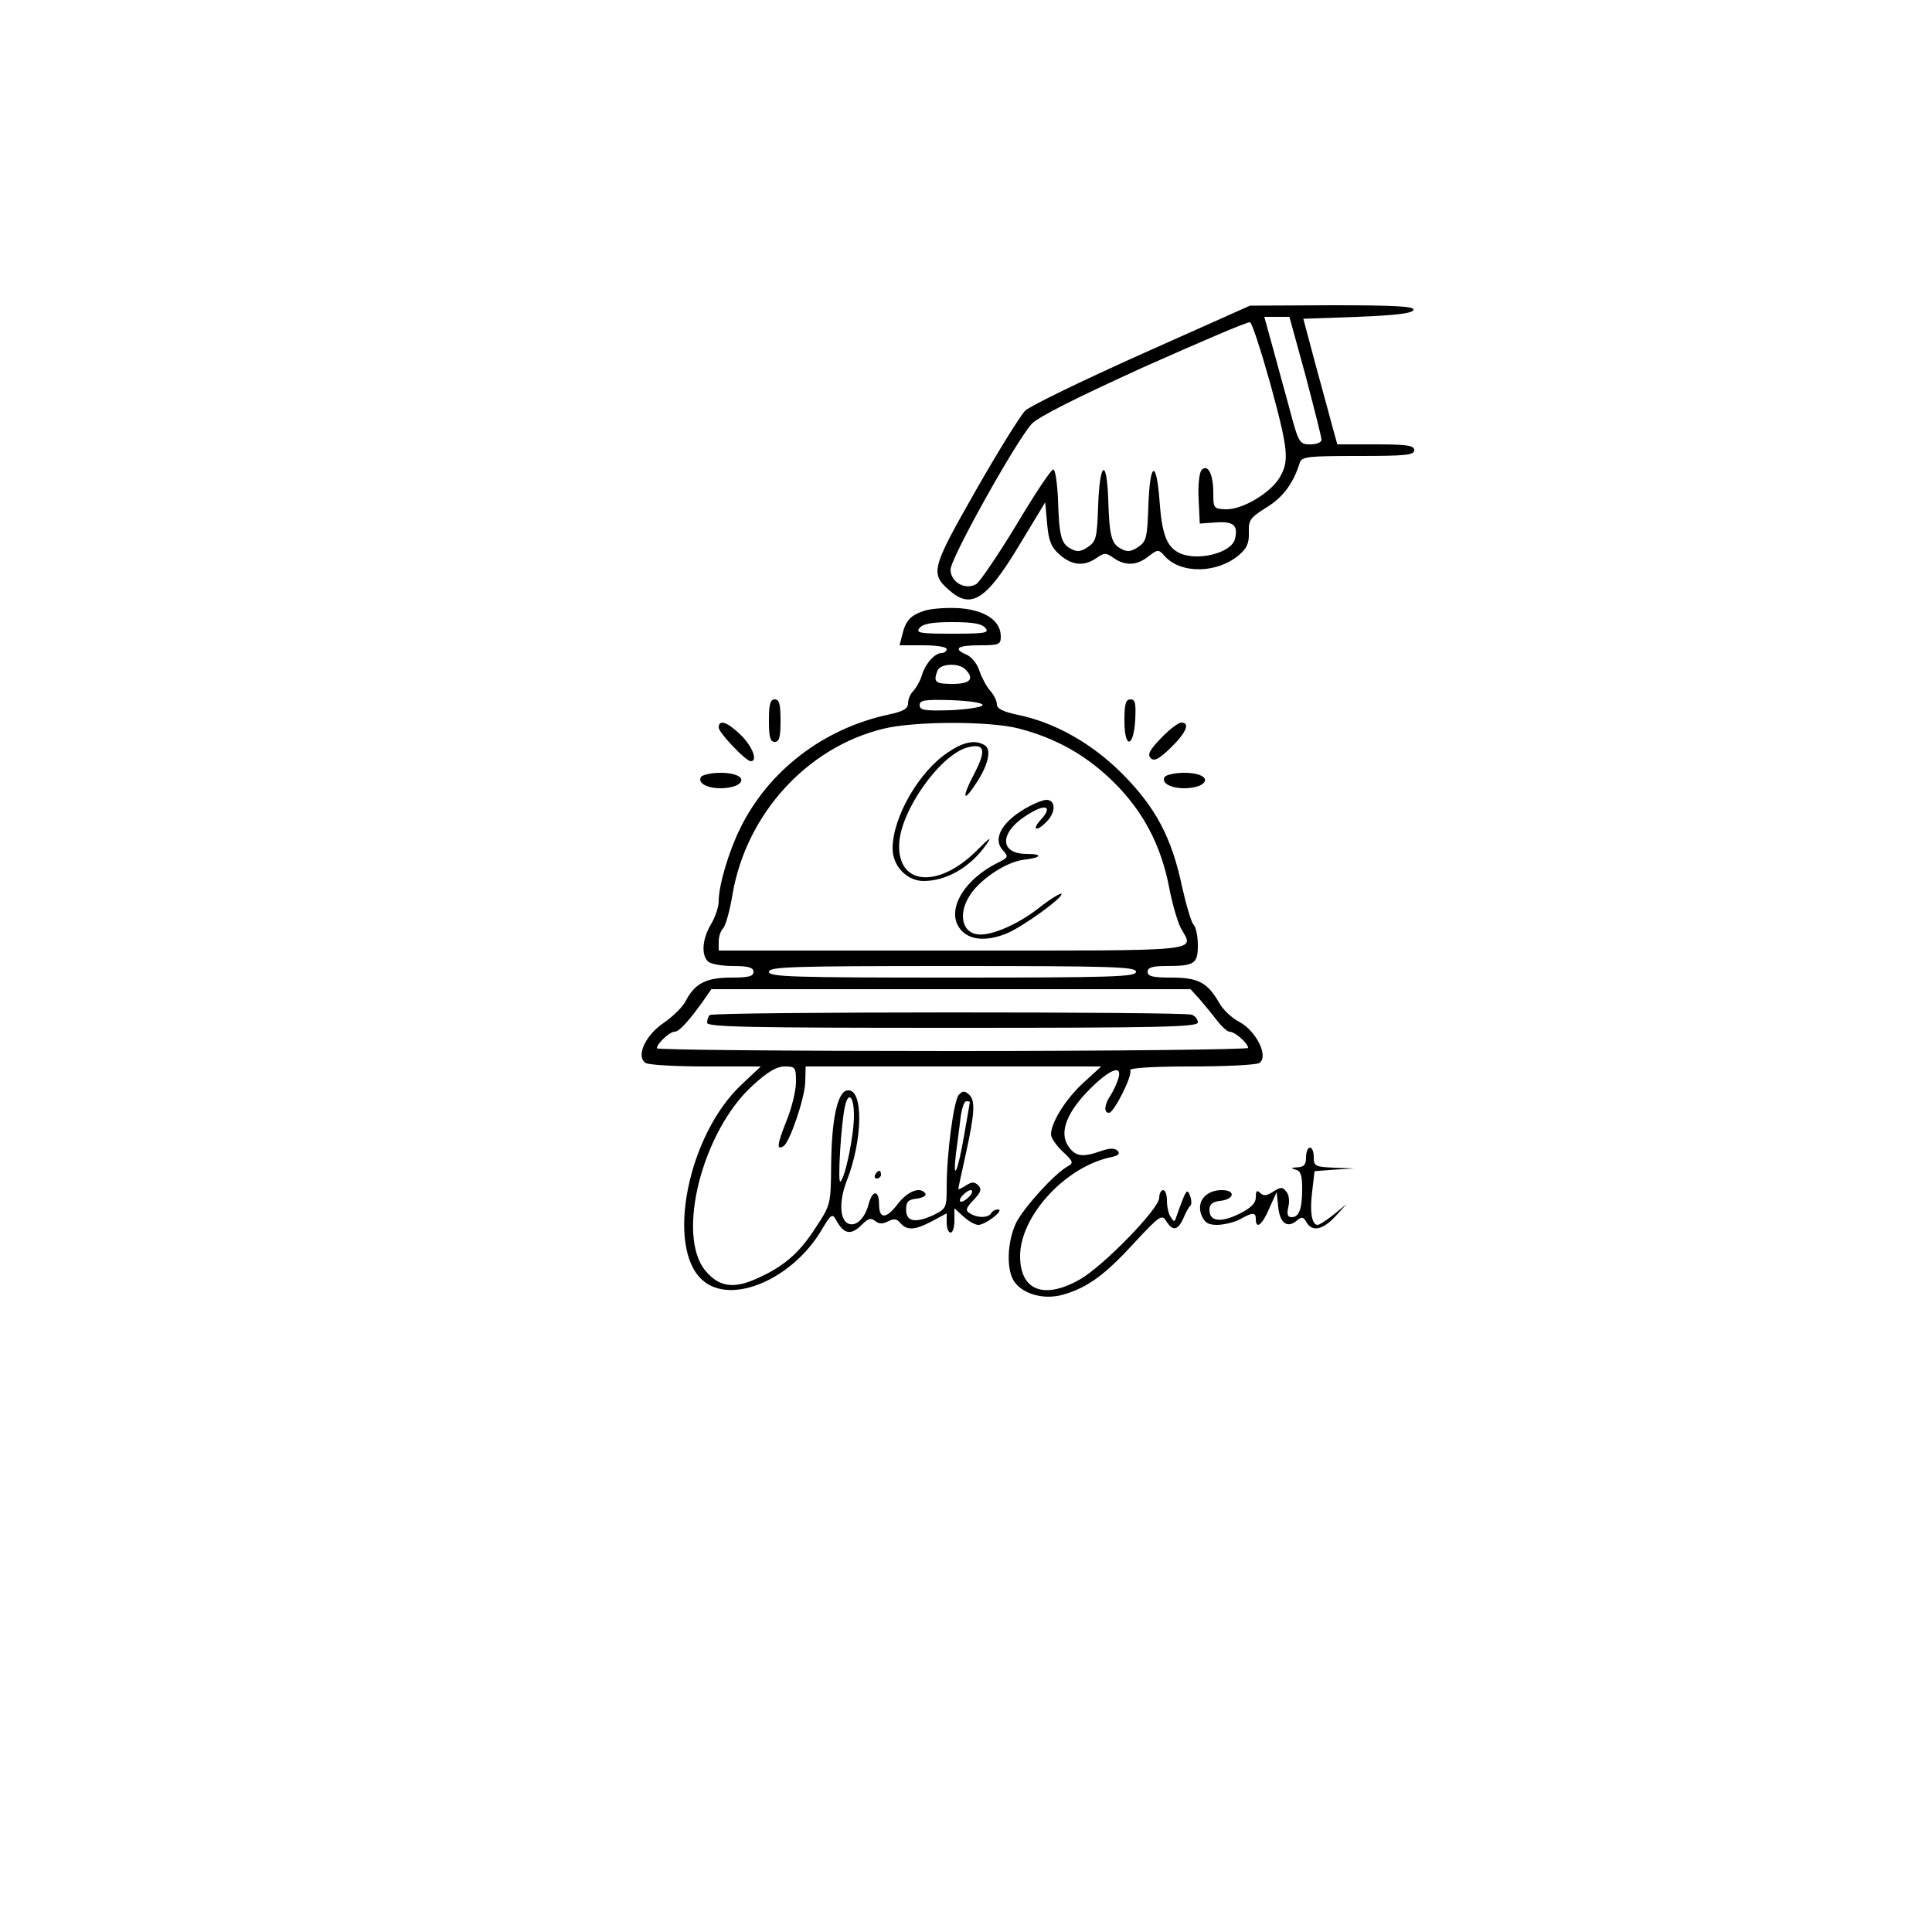 <?xml version="1.0" standalone="no"?>
<!DOCTYPE svg PUBLIC "-//W3C//DTD SVG 20010904//EN"
 "http://www.w3.org/TR/2001/REC-SVG-20010904/DTD/svg10.dtd">
<svg version="1.0" xmlns="http://www.w3.org/2000/svg"
 width="500pt" height="500pt" viewBox="0 0 500 500"
 preserveAspectRatio="xMidYMid meet">

<g transform="translate(0,500) scale(0.1,-0.1)"
fill="#000000" stroke="none">
<path d="M2955 4084 c-154 -69 -290 -135 -302 -147 -12 -12 -70 -105 -128
-207 -114 -200 -118 -214 -69 -257 57 -51 96 -26 180 113 l69 114 5 -56 c4
-45 11 -61 33 -80 32 -28 63 -30 95 -8 20 14 24 14 44 0 30 -21 60 -20 90 4
25 19 26 19 43 0 42 -46 136 -44 192 4 20 17 26 31 25 58 -1 32 3 38 46 65 43
26 70 64 86 116 5 15 21 17 151 17 122 0 145 2 145 15 0 12 -18 15 -100 15
l-99 0 -12 43 c-6 23 -26 96 -44 162 l-32 120 140 5 c100 4 142 9 145 18 3 9
-43 12 -210 12 l-213 -1 -280 -125z m424 -57 c22 -84 41 -158 41 -165 0 -7
-13 -12 -29 -12 -27 0 -30 4 -50 78 -11 42 -32 116 -45 165 l-24 87 32 0 33 0
42 -153z m-92 -18 c48 -176 50 -202 24 -246 -25 -40 -96 -82 -138 -81 -32 1
-33 3 -33 42 0 49 -14 76 -30 60 -6 -6 -10 -38 -8 -75 l3 -64 42 3 c45 3 58
-7 49 -43 -9 -37 -101 -59 -146 -35 -31 16 -43 49 -49 132 -8 110 -25 104 -29
-10 -3 -85 -5 -93 -27 -108 -18 -12 -28 -13 -44 -4 -25 13 -30 33 -33 130 -4
107 -22 94 -26 -18 -3 -85 -5 -93 -27 -108 -18 -12 -28 -13 -44 -4 -25 13 -30
33 -33 130 -2 41 -7 75 -12 75 -6 0 -49 -65 -96 -144 -48 -79 -95 -148 -104
-153 -29 -16 -66 6 -66 38 0 29 168 330 210 377 17 18 114 67 290 147 146 65
269 118 275 116 5 -1 28 -72 52 -157z"/>
<path d="M2394 3420 c-37 -12 -50 -25 -59 -63 l-7 -27 61 0 c34 0 61 -4 61
-10 0 -5 -6 -10 -13 -10 -18 0 -43 -28 -52 -60 -4 -13 -14 -30 -21 -38 -8 -7
-14 -22 -14 -32 0 -14 -12 -21 -49 -29 -170 -36 -313 -146 -386 -296 -29 -59
-55 -146 -55 -187 0 -15 -9 -42 -20 -60 -22 -37 -26 -78 -8 -96 7 -7 36 -12
65 -12 40 0 53 -4 53 -15 0 -12 -13 -15 -58 -15 -64 0 -94 -15 -117 -60 -8
-16 -34 -41 -57 -57 -48 -32 -73 -87 -47 -104 8 -5 78 -9 156 -9 l142 0 -50
-47 c-139 -130 -197 -421 -101 -506 74 -66 233 2 309 131 23 39 27 42 36 26
21 -39 39 -42 68 -13 16 16 23 18 34 9 10 -8 19 -8 33 -1 15 8 23 7 32 -4 17
-20 38 -19 83 5 l37 20 0 -25 c0 -14 5 -25 10 -25 6 0 10 14 10 32 l0 31 23
-21 c13 -12 30 -22 39 -22 18 0 69 39 51 40 -6 0 -15 -4 -18 -10 -8 -12 -35
-13 -55 0 -12 7 -11 13 10 35 19 20 21 28 12 37 -10 10 -17 10 -32 0 -11 -7
-20 -11 -20 -9 0 2 9 43 20 93 23 106 25 138 6 153 -10 8 -16 8 -25 -3 -13
-16 -31 -152 -31 -237 0 -55 -1 -57 -35 -74 -47 -21 -70 -17 -70 15 0 20 6 26
28 28 15 2 25 8 22 13 -13 19 -45 7 -71 -26 -30 -40 -49 -41 -49 -2 0 38 -17
38 -27 1 -9 -36 -32 -59 -52 -51 -23 9 -25 58 -5 110 43 109 44 243 1 235 -25
-5 -40 -76 -41 -194 -1 -100 -1 -102 -40 -161 -43 -67 -84 -102 -155 -133 -58
-26 -96 -20 -130 21 -77 91 -9 360 121 479 39 36 63 50 84 50 27 0 29 -2 29
-40 0 -22 -11 -68 -25 -102 -24 -60 -26 -76 -7 -64 16 10 55 125 56 166 l1 40
382 0 383 0 -46 -42 c-46 -42 -84 -103 -84 -134 0 -9 14 -29 30 -44 27 -25 29
-30 14 -38 -35 -19 -114 -107 -134 -146 -24 -50 -26 -123 -5 -153 23 -33 79
-48 128 -33 62 18 107 51 183 134 65 70 71 74 82 56 17 -27 30 -25 45 8 6 15
14 29 18 32 3 3 3 14 -1 25 -8 21 -10 18 -36 -55 -4 -13 -6 -13 -14 0 -6 8
-10 27 -10 43 0 15 -4 27 -10 27 -5 0 -10 -9 -10 -20 0 -28 -144 -176 -205
-211 -93 -53 -155 -29 -155 60 0 104 117 231 234 256 20 4 26 9 18 17 -7 7
-20 7 -43 -1 -48 -17 -67 -14 -85 14 -23 35 -3 87 57 147 52 52 85 64 73 26
-4 -13 -13 -32 -20 -43 -16 -23 -18 -45 -4 -45 13 0 62 98 55 110 -4 6 55 10
157 10 90 0 169 4 177 9 25 16 -7 82 -51 106 -20 10 -44 33 -53 50 -30 52 -54
65 -122 65 -49 0 -63 3 -63 15 0 11 12 15 49 15 73 0 81 6 81 54 0 23 -5 47
-11 53 -6 6 -19 50 -30 99 -27 128 -69 205 -154 291 -79 79 -174 133 -271 153
-38 8 -54 16 -54 27 0 9 -8 25 -17 35 -10 11 -22 34 -28 51 -5 18 -20 36 -32
42 -38 16 -26 25 32 25 51 0 55 2 55 23 0 41 -41 68 -107 73 -32 2 -72 -1 -89
-6z m156 -45 c11 -13 0 -15 -85 -15 -85 0 -96 2 -85 15 9 11 33 15 85 15 52 0
76 -4 85 -15z m-52 -107 c25 -25 13 -38 -33 -38 -45 0 -50 5 -39 34 7 19 55
21 72 4z m45 -93 c-2 -5 -39 -11 -83 -13 -67 -2 -80 0 -80 13 0 13 13 15 83
13 48 -2 81 -7 80 -13z m92 -60 c98 -25 177 -70 247 -139 77 -76 123 -164 144
-274 8 -42 22 -89 30 -104 34 -62 74 -58 -591 -58 l-605 0 0 23 c0 13 5 28 11
34 7 7 18 47 25 90 36 207 193 379 390 427 81 20 274 20 349 1z m305 -630 c0
-13 -59 -15 -475 -15 -416 0 -475 2 -475 15 0 13 59 15 475 15 416 0 475 -2
475 -15z m163 -69 c12 -14 32 -38 45 -55 13 -17 28 -31 34 -31 14 0 48 -30 48
-42 0 -4 -344 -8 -765 -8 -421 0 -765 3 -765 7 0 12 33 43 46 43 12 0 38 29
77 84 l18 26 620 0 620 0 22 -24z m-893 -303 c0 -51 -22 -159 -35 -171 -8 -7
2 155 12 196 9 39 23 24 23 -25z m300 35 c0 -2 -7 -41 -15 -87 -16 -93 -30
-125 -21 -46 4 28 9 69 12 93 3 23 9 42 15 42 5 0 9 -1 9 -2z m0 -243 c-7 -8
-17 -15 -22 -15 -6 0 -5 7 2 15 7 8 17 15 22 15 6 0 5 -7 -2 -15z"/>
<path d="M2455 3054 c-76 -49 -145 -169 -145 -250 0 -45 37 -84 80 -84 60 0
122 36 163 95 15 21 9 18 -22 -13 -100 -102 -208 -95 -204 13 3 87 107 233
178 251 44 11 48 -8 16 -69 -33 -63 -29 -77 6 -23 31 47 39 86 22 97 -24 15
-54 10 -94 -17z"/>
<path d="M2665 2914 c-69 -36 -98 -83 -70 -114 16 -18 15 -19 -17 -35 -91 -47
-133 -130 -88 -175 24 -24 67 -26 117 -5 42 18 147 94 140 102 -3 2 -28 -13
-56 -35 -57 -45 -127 -75 -162 -70 -38 5 -49 51 -22 96 24 43 95 91 142 97 46
5 52 15 9 15 -75 0 -72 59 7 105 43 26 59 17 29 -16 -26 -28 -11 -33 16 -4 23
24 22 55 -2 55 -7 0 -26 -7 -43 -16z"/>
<path d="M1837 2373 c-4 -3 -7 -12 -7 -20 0 -11 113 -13 635 -13 536 0 635 2
635 14 0 8 -7 17 -16 20 -21 8 -1239 8 -1247 -1z"/>
<path d="M1990 3135 c0 -42 3 -55 15 -55 12 0 15 13 15 55 0 42 -3 55 -15 55
-12 0 -15 -13 -15 -55z"/>
<path d="M2910 3134 c0 -73 24 -70 28 4 2 42 0 52 -12 52 -13 0 -16 -12 -16
-56z"/>
<path d="M1860 3117 c0 -13 70 -87 83 -87 19 0 4 39 -26 68 -35 34 -57 41 -57
19z"/>
<path d="M3005 3090 c-30 -31 -36 -43 -27 -52 9 -9 21 -3 52 27 40 39 51 65
27 65 -7 0 -31 -18 -52 -40z"/>
<path d="M1814 2989 c-9 -15 15 -29 51 -29 17 0 36 4 44 9 24 15 1 31 -44 31
-24 0 -47 -5 -51 -11z"/>
<path d="M3014 2989 c-9 -15 15 -29 51 -29 17 0 36 4 44 9 24 15 1 31 -44 31
-24 0 -47 -5 -51 -11z"/>
<path d="M3380 2005 c0 -19 -5 -25 -22 -26 -17 -1 -19 -2 -5 -6 13 -3 17 -15
17 -48 0 -54 -8 -75 -27 -75 -11 0 -13 7 -9 26 4 15 2 32 -5 40 -10 13 -15 12
-34 0 -17 -11 -25 -12 -34 -3 -8 8 -11 5 -11 -11 0 -16 -12 -28 -44 -44 -48
-23 -76 -19 -76 11 0 14 8 21 27 23 38 4 42 28 5 28 -41 0 -66 -29 -53 -64 9
-21 17 -26 43 -26 18 1 44 7 58 15 32 18 40 18 40 0 0 -28 17 -15 35 28 l19
42 4 -38 c4 -42 23 -57 48 -36 13 11 17 10 25 -4 15 -26 42 -20 75 15 l29 32
-33 -27 c-19 -15 -37 -27 -42 -27 -15 0 -21 34 -14 87 l6 52 52 4 51 3 -52 2
c-49 2 -53 4 -53 27 0 14 -4 25 -10 25 -5 0 -10 -11 -10 -25z"/>
<path d="M2265 1960 c-3 -5 -1 -10 4 -10 6 0 11 5 11 10 0 6 -2 10 -4 10 -3 0
-8 -4 -11 -10z"/>
</g>
</svg>
